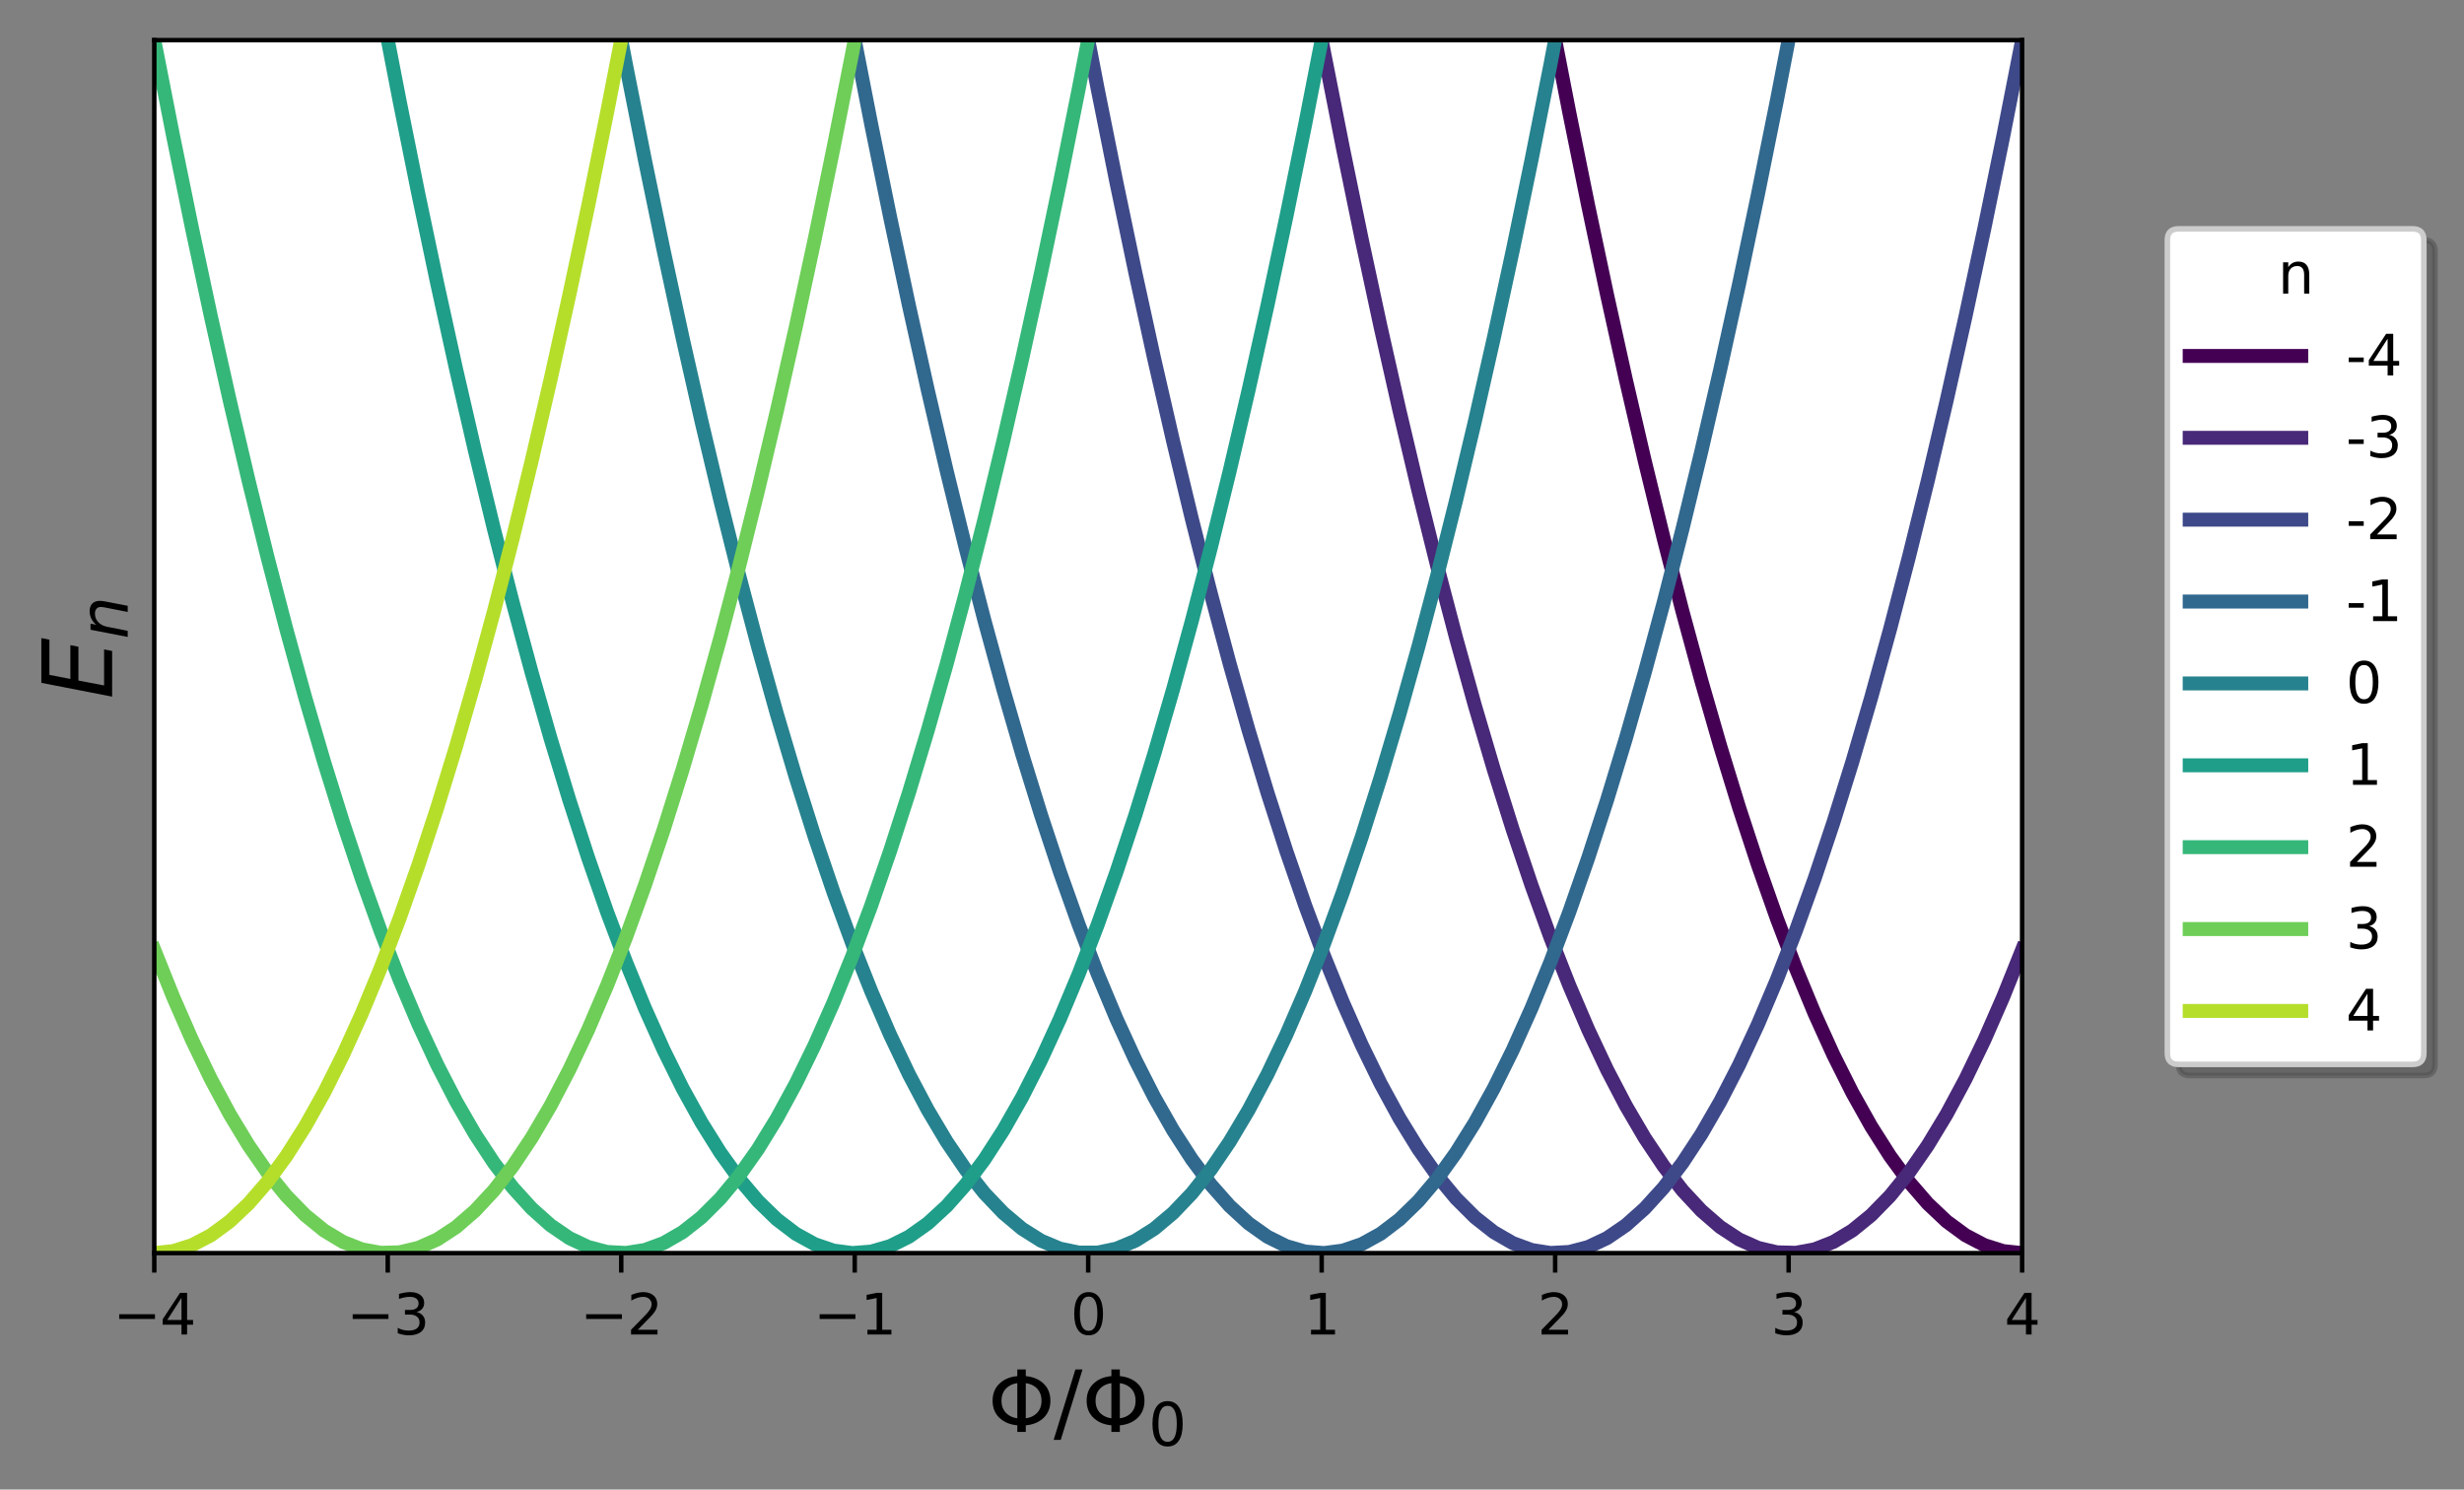 <?xml version="1.0" encoding="utf-8" standalone="no"?>
<!DOCTYPE svg PUBLIC "-//W3C//DTD SVG 1.1//EN"
  "http://www.w3.org/Graphics/SVG/1.1/DTD/svg11.dtd">
<svg height="267.035pt" version="1.1" viewBox="0 0 441.657 267.035" width="441.657pt" xmlns="http://www.w3.org/2000/svg" xmlns:xlink="http://www.w3.org/1999/xlink">
 <rect x="0" y="0" width="441.657" height="267.035" fill="#808080" stroke="none"/>
 <defs>
  <style type="text/css">*{stroke-linecap:butt;stroke-linejoin:round;}</style>
 </defs>
 <g id="figure_1">
  <g id="patch_1">
   <path d="M 0 267.035 
L 441.657 267.035 
L 441.657 0 
L 0 0 
z
" style="fill:none;"/>
  </g>
  <g id="axes_1">
   <g id="patch_2">
    <path d="M 27.653 224.64 
L 362.453 224.64 
L 362.453 7.2 
L 27.653 7.2 
z
" style="fill:#ffffff;"/>
   </g>
   <g id="matplotlib.axis_1">
    <g id="xtick_1">
     <g id="line2d_1">
      <defs>
       <path d="M 0 0 
L 0 3.5 
" id="m8a43d89b8a" style="stroke:#000000;stroke-width:0.8;"/>
      </defs>
      <g>
       <use style="stroke:#000000;stroke-width:0.8;" x="27.653" xlink:href="#m8a43d89b8a" y="224.64"/>
      </g>
     </g>
     <g id="text_1">
      <!-- −4 -->
      <g transform="translate(20.282 239.238)scale(0.1 -0.1)">
       <defs>
        <path d="M 678 2272 
L 4684 2272 
L 4684 1741 
L 678 1741 
L 678 2272 
z
" id="DejaVuSans-2212" transform="scale(0.016)"/>
        <path d="M 2419 4116 
L 825 1625 
L 2419 1625 
L 2419 4116 
z
M 2253 4666 
L 3047 4666 
L 3047 1625 
L 3713 1625 
L 3713 1100 
L 3047 1100 
L 3047 0 
L 2419 0 
L 2419 1100 
L 313 1100 
L 313 1709 
L 2253 4666 
z
" id="DejaVuSans-34" transform="scale(0.016)"/>
       </defs>
       <use xlink:href="#DejaVuSans-2212"/>
       <use x="83.789" xlink:href="#DejaVuSans-34"/>
      </g>
     </g>
    </g>
    <g id="xtick_2">
     <g id="line2d_2">
      <g>
       <use style="stroke:#000000;stroke-width:0.8;" x="69.503" xlink:href="#m8a43d89b8a" y="224.64"/>
      </g>
     </g>
     <g id="text_2">
      <!-- −3 -->
      <g transform="translate(62.132 239.238)scale(0.1 -0.1)">
       <defs>
        <path d="M 2597 2516 
Q 3050 2419 3304 2112 
Q 3559 1806 3559 1356 
Q 3559 666 3084 287 
Q 2609 -91 1734 -91 
Q 1441 -91 1130 -33 
Q 819 25 488 141 
L 488 750 
Q 750 597 1062 519 
Q 1375 441 1716 441 
Q 2309 441 2620 675 
Q 2931 909 2931 1356 
Q 2931 1769 2642 2001 
Q 2353 2234 1838 2234 
L 1294 2234 
L 1294 2753 
L 1863 2753 
Q 2328 2753 2575 2939 
Q 2822 3125 2822 3475 
Q 2822 3834 2567 4026 
Q 2313 4219 1838 4219 
Q 1578 4219 1281 4162 
Q 984 4106 628 3988 
L 628 4550 
Q 988 4650 1302 4700 
Q 1616 4750 1894 4750 
Q 2613 4750 3031 4423 
Q 3450 4097 3450 3541 
Q 3450 3153 3228 2886 
Q 3006 2619 2597 2516 
z
" id="DejaVuSans-33" transform="scale(0.016)"/>
       </defs>
       <use xlink:href="#DejaVuSans-2212"/>
       <use x="83.789" xlink:href="#DejaVuSans-33"/>
      </g>
     </g>
    </g>
    <g id="xtick_3">
     <g id="line2d_3">
      <g>
       <use style="stroke:#000000;stroke-width:0.8;" x="111.353" xlink:href="#m8a43d89b8a" y="224.64"/>
      </g>
     </g>
     <g id="text_3">
      <!-- −2 -->
      <g transform="translate(103.982 239.238)scale(0.1 -0.1)">
       <defs>
        <path d="M 1228 531 
L 3431 531 
L 3431 0 
L 469 0 
L 469 531 
Q 828 903 1448 1529 
Q 2069 2156 2228 2338 
Q 2531 2678 2651 2914 
Q 2772 3150 2772 3378 
Q 2772 3750 2511 3984 
Q 2250 4219 1831 4219 
Q 1534 4219 1204 4116 
Q 875 4013 500 3803 
L 500 4441 
Q 881 4594 1212 4672 
Q 1544 4750 1819 4750 
Q 2544 4750 2975 4387 
Q 3406 4025 3406 3419 
Q 3406 3131 3298 2873 
Q 3191 2616 2906 2266 
Q 2828 2175 2409 1742 
Q 1991 1309 1228 531 
z
" id="DejaVuSans-32" transform="scale(0.016)"/>
       </defs>
       <use xlink:href="#DejaVuSans-2212"/>
       <use x="83.789" xlink:href="#DejaVuSans-32"/>
      </g>
     </g>
    </g>
    <g id="xtick_4">
     <g id="line2d_4">
      <g>
       <use style="stroke:#000000;stroke-width:0.8;" x="153.203" xlink:href="#m8a43d89b8a" y="224.64"/>
      </g>
     </g>
     <g id="text_4">
      <!-- −1 -->
      <g transform="translate(145.832 239.238)scale(0.1 -0.1)">
       <defs>
        <path d="M 794 531 
L 1825 531 
L 1825 4091 
L 703 3866 
L 703 4441 
L 1819 4666 
L 2450 4666 
L 2450 531 
L 3481 531 
L 3481 0 
L 794 0 
L 794 531 
z
" id="DejaVuSans-31" transform="scale(0.016)"/>
       </defs>
       <use xlink:href="#DejaVuSans-2212"/>
       <use x="83.789" xlink:href="#DejaVuSans-31"/>
      </g>
     </g>
    </g>
    <g id="xtick_5">
     <g id="line2d_5">
      <g>
       <use style="stroke:#000000;stroke-width:0.8;" x="195.053" xlink:href="#m8a43d89b8a" y="224.64"/>
      </g>
     </g>
     <g id="text_5">
      <!-- 0 -->
      <g transform="translate(191.872 239.238)scale(0.1 -0.1)">
       <defs>
        <path d="M 2034 4250 
Q 1547 4250 1301 3770 
Q 1056 3291 1056 2328 
Q 1056 1369 1301 889 
Q 1547 409 2034 409 
Q 2525 409 2770 889 
Q 3016 1369 3016 2328 
Q 3016 3291 2770 3770 
Q 2525 4250 2034 4250 
z
M 2034 4750 
Q 2819 4750 3233 4129 
Q 3647 3509 3647 2328 
Q 3647 1150 3233 529 
Q 2819 -91 2034 -91 
Q 1250 -91 836 529 
Q 422 1150 422 2328 
Q 422 3509 836 4129 
Q 1250 4750 2034 4750 
z
" id="DejaVuSans-30" transform="scale(0.016)"/>
       </defs>
       <use xlink:href="#DejaVuSans-30"/>
      </g>
     </g>
    </g>
    <g id="xtick_6">
     <g id="line2d_6">
      <g>
       <use style="stroke:#000000;stroke-width:0.8;" x="236.903" xlink:href="#m8a43d89b8a" y="224.64"/>
      </g>
     </g>
     <g id="text_6">
      <!-- 1 -->
      <g transform="translate(233.722 239.238)scale(0.1 -0.1)">
       <use xlink:href="#DejaVuSans-31"/>
      </g>
     </g>
    </g>
    <g id="xtick_7">
     <g id="line2d_7">
      <g>
       <use style="stroke:#000000;stroke-width:0.8;" x="278.753" xlink:href="#m8a43d89b8a" y="224.64"/>
      </g>
     </g>
     <g id="text_7">
      <!-- 2 -->
      <g transform="translate(275.572 239.238)scale(0.1 -0.1)">
       <use xlink:href="#DejaVuSans-32"/>
      </g>
     </g>
    </g>
    <g id="xtick_8">
     <g id="line2d_8">
      <g>
       <use style="stroke:#000000;stroke-width:0.8;" x="320.603" xlink:href="#m8a43d89b8a" y="224.64"/>
      </g>
     </g>
     <g id="text_8">
      <!-- 3 -->
      <g transform="translate(317.422 239.238)scale(0.1 -0.1)">
       <use xlink:href="#DejaVuSans-33"/>
      </g>
     </g>
    </g>
    <g id="xtick_9">
     <g id="line2d_9">
      <g>
       <use style="stroke:#000000;stroke-width:0.8;" x="362.453" xlink:href="#m8a43d89b8a" y="224.64"/>
      </g>
     </g>
     <g id="text_9">
      <!-- 4 -->
      <g transform="translate(359.272 239.238)scale(0.1 -0.1)">
       <use xlink:href="#DejaVuSans-34"/>
      </g>
     </g>
    </g>
    <g id="text_10">
     <!-- $\Phi/\Phi_0$ -->
     <g transform="translate(177.053 256.716)scale(0.15 -0.15)">
      <defs>
       <path d="M 2206 3644 
Q 1738 3578 1431 3306 
Q 1025 2947 1025 2328 
Q 1025 1713 1431 1353 
Q 1738 1081 2206 1016 
L 2206 3644 
z
M 2838 1016 
Q 3306 1081 3613 1353 
Q 4013 1713 4013 2328 
Q 4013 2947 3613 3306 
Q 3306 3578 2838 3644 
L 2838 1016 
z
M 2206 494 
Q 1444 563 950 981 
Q 359 1481 359 2328 
Q 359 3175 950 3678 
Q 1441 4100 2206 4169 
L 2206 4666 
L 2838 4666 
L 2838 4169 
Q 3600 4097 4091 3678 
Q 4678 3175 4678 2328 
Q 4678 1484 4091 981 
Q 3600 563 2838 491 
L 2838 0 
L 2206 0 
L 2206 494 
z
" id="DejaVuSans-3a6" transform="scale(0.016)"/>
       <path d="M 1625 4666 
L 2156 4666 
L 531 -594 
L 0 -594 
L 1625 4666 
z
" id="DejaVuSans-2f" transform="scale(0.016)"/>
      </defs>
      <use transform="translate(0 0.094)" xlink:href="#DejaVuSans-3a6"/>
      <use transform="translate(78.711 0.094)" xlink:href="#DejaVuSans-2f"/>
      <use transform="translate(112.402 0.094)" xlink:href="#DejaVuSans-3a6"/>
      <use transform="translate(192.07 -16.312)scale(0.7)" xlink:href="#DejaVuSans-30"/>
     </g>
    </g>
   </g>
   <g id="matplotlib.axis_2">
    <g id="text_11">
     <!-- $E_n$ -->
     <g transform="translate(20.117 125.355)rotate(-90)scale(0.17 -0.17)">
      <defs>
       <path d="M 1081 4666 
L 4031 4666 
L 3928 4134 
L 1606 4134 
L 1338 2753 
L 3566 2753 
L 3463 2222 
L 1234 2222 
L 909 531 
L 3284 531 
L 3181 0 
L 172 0 
L 1081 4666 
z
" id="DejaVuSans-Oblique-45" transform="scale(0.016)"/>
       <path d="M 3566 2113 
L 3156 0 
L 2578 0 
L 2988 2091 
Q 3016 2238 3031 2350 
Q 3047 2463 3047 2528 
Q 3047 2791 2881 2937 
Q 2716 3084 2419 3084 
Q 1956 3084 1622 2776 
Q 1288 2469 1184 1941 
L 800 0 
L 225 0 
L 903 3500 
L 1478 3500 
L 1363 2950 
Q 1603 3253 1940 3418 
Q 2278 3584 2650 3584 
Q 3113 3584 3367 3334 
Q 3622 3084 3622 2631 
Q 3622 2519 3608 2391 
Q 3594 2263 3566 2113 
z
" id="DejaVuSans-Oblique-6e" transform="scale(0.016)"/>
      </defs>
      <use transform="translate(0 0.094)" xlink:href="#DejaVuSans-Oblique-45"/>
      <use transform="translate(63.184 -16.312)scale(0.7)" xlink:href="#DejaVuSans-Oblique-6e"/>
     </g>
    </g>
   </g>
   <g id="line2d_10">
    <path clip-path="url(#pf9f4823a73)" d="M 277.2 -1 
L 277.907 2.785 
L 281.289 20.179 
L 284.671 36.862 
L 288.053 52.836 
L 291.435 68.099 
L 294.816 82.653 
L 298.198 96.497 
L 301.58 109.63 
L 304.962 122.054 
L 308.344 133.768 
L 311.726 144.772 
L 315.107 155.066 
L 318.489 164.65 
L 321.871 173.525 
L 325.253 181.689 
L 328.635 189.143 
L 332.016 195.888 
L 335.398 201.922 
L 338.78 207.247 
L 342.162 211.861 
L 345.544 215.766 
L 348.926 218.961 
L 352.307 221.445 
L 355.689 223.22 
L 359.071 224.285 
L 362.453 224.64 
" style="fill:none;stroke:#440154;stroke-linecap:square;stroke-width:2.5;"/>
   </g>
   <g id="line2d_11">
    <path clip-path="url(#pf9f4823a73)" d="M 235.356 -1 
L 237.326 9.391 
L 240.707 26.518 
L 244.089 42.935 
L 247.471 58.643 
L 250.853 73.64 
L 254.235 87.927 
L 257.616 101.505 
L 260.998 114.373 
L 264.38 126.53 
L 267.762 137.978 
L 271.144 148.716 
L 274.526 158.744 
L 277.907 168.061 
L 281.289 176.669 
L 284.671 184.567 
L 288.053 191.756 
L 291.435 198.234 
L 294.816 204.002 
L 298.198 209.06 
L 301.58 213.409 
L 304.962 217.047 
L 308.344 219.976 
L 311.726 222.194 
L 315.107 223.703 
L 318.489 224.501 
L 321.871 224.59 
L 325.253 223.969 
L 328.635 222.638 
L 332.016 220.597 
L 335.398 217.846 
L 338.78 214.385 
L 342.162 210.214 
L 345.544 205.333 
L 348.926 199.742 
L 352.307 193.442 
L 355.689 186.431 
L 359.071 178.71 
L 362.453 170.28 
" style="fill:none;stroke:#482878;stroke-linecap:square;stroke-width:2.5;"/>
   </g>
   <g id="line2d_12">
    <path clip-path="url(#pf9f4823a73)" d="M 193.492 -1 
L 196.744 15.897 
L 200.126 32.758 
L 203.507 48.909 
L 206.889 64.35 
L 210.271 79.081 
L 213.653 93.102 
L 217.035 106.414 
L 220.416 119.015 
L 223.798 130.906 
L 227.18 142.088 
L 230.562 152.559 
L 233.944 162.321 
L 237.326 171.373 
L 240.707 179.714 
L 244.089 187.346 
L 247.471 194.268 
L 250.853 200.48 
L 254.235 205.982 
L 257.616 210.774 
L 260.998 214.856 
L 264.38 218.228 
L 267.762 220.891 
L 271.144 222.843 
L 274.526 224.085 
L 277.907 224.618 
L 281.289 224.44 
L 284.671 223.553 
L 288.053 221.956 
L 291.435 219.648 
L 294.816 216.631 
L 298.198 212.904 
L 301.58 208.467 
L 304.962 203.32 
L 308.344 197.463 
L 311.726 190.896 
L 315.107 183.619 
L 318.489 175.632 
L 321.871 166.936 
L 325.253 157.529 
L 328.635 147.412 
L 332.016 136.586 
L 335.398 125.049 
L 338.78 112.803 
L 342.162 99.847 
L 345.544 86.18 
L 348.926 71.804 
L 352.307 56.718 
L 355.689 40.922 
L 359.071 24.416 
L 362.453 7.2 
" style="fill:none;stroke:#3e4989;stroke-linecap:square;stroke-width:2.5;"/>
   </g>
   <g id="line2d_13">
    <path clip-path="url(#pf9f4823a73)" d="M 151.654 -1 
L 152.78 4.998 
L 156.162 22.303 
L 159.544 38.898 
L 162.926 54.782 
L 166.307 69.957 
L 169.689 84.422 
L 173.071 98.177 
L 176.453 111.222 
L 179.835 123.557 
L 183.216 135.183 
L 186.598 146.098 
L 189.98 156.303 
L 193.362 165.799 
L 196.744 174.584 
L 200.126 182.66 
L 203.507 190.025 
L 206.889 196.681 
L 210.271 202.626 
L 213.653 207.862 
L 217.035 212.388 
L 220.416 216.204 
L 223.798 219.31 
L 227.18 221.706 
L 230.562 223.392 
L 233.944 224.368 
L 237.326 224.634 
L 240.707 224.191 
L 244.089 223.037 
L 247.471 221.174 
L 250.853 218.6 
L 254.235 215.317 
L 257.616 211.323 
L 260.998 206.62 
L 264.38 201.207 
L 267.762 195.083 
L 271.144 188.25 
L 274.526 180.707 
L 277.907 172.454 
L 281.289 163.491 
L 284.671 153.818 
L 288.053 143.436 
L 291.435 132.343 
L 294.816 120.54 
L 298.198 108.028 
L 301.58 94.805 
L 304.962 80.872 
L 308.344 66.23 
L 311.726 50.878 
L 315.107 34.815 
L 318.489 18.043 
L 321.871 0.561 
L 322.161 -1 
" style="fill:none;stroke:#31688e;stroke-linecap:square;stroke-width:2.5;"/>
   </g>
   <g id="line2d_14">
    <path clip-path="url(#pf9f4823a73)" d="M 109.803 -1 
L 112.198 11.571 
L 115.58 28.609 
L 118.962 44.938 
L 122.344 60.556 
L 125.726 75.465 
L 129.107 89.663 
L 132.489 103.152 
L 135.871 115.931 
L 139.253 128 
L 142.635 139.359 
L 146.016 150.008 
L 149.398 159.947 
L 152.78 169.176 
L 156.162 177.696 
L 159.544 185.505 
L 162.926 192.604 
L 166.307 198.994 
L 169.689 204.673 
L 173.071 209.643 
L 176.453 213.902 
L 179.835 217.452 
L 183.216 220.292 
L 186.598 222.421 
L 189.98 223.841 
L 193.362 224.551 
L 196.744 224.551 
L 200.126 223.841 
L 203.507 222.421 
L 206.889 220.292 
L 210.271 217.452 
L 213.653 213.902 
L 217.035 209.643 
L 220.416 204.673 
L 223.798 198.994 
L 227.18 192.604 
L 230.562 185.505 
L 233.944 177.696 
L 237.326 169.176 
L 240.707 159.947 
L 244.089 150.008 
L 247.471 139.359 
L 250.853 128 
L 254.235 115.931 
L 257.616 103.152 
L 260.998 89.663 
L 264.38 75.465 
L 267.762 60.556 
L 271.144 44.938 
L 274.526 28.609 
L 277.907 11.571 
L 280.303 -1 
" style="fill:none;stroke:#26828e;stroke-linecap:square;stroke-width:2.5;"/>
   </g>
   <g id="line2d_15">
    <path clip-path="url(#pf9f4823a73)" d="M 67.944 -1 
L 68.235 0.561 
L 71.616 18.043 
L 74.998 34.815 
L 78.38 50.878 
L 81.762 66.23 
L 85.144 80.872 
L 88.526 94.805 
L 91.907 108.028 
L 95.289 120.54 
L 98.671 132.343 
L 102.053 143.436 
L 105.435 153.818 
L 108.816 163.491 
L 112.198 172.454 
L 115.58 180.707 
L 118.962 188.25 
L 122.344 195.083 
L 125.726 201.207 
L 129.107 206.62 
L 132.489 211.323 
L 135.871 215.317 
L 139.253 218.6 
L 142.635 221.174 
L 146.016 223.037 
L 149.398 224.191 
L 152.78 224.634 
L 156.162 224.368 
L 159.544 223.392 
L 162.926 221.706 
L 166.307 219.31 
L 169.689 216.204 
L 173.071 212.388 
L 176.453 207.862 
L 179.835 202.626 
L 183.216 196.681 
L 186.598 190.025 
L 189.98 182.66 
L 193.362 174.584 
L 196.744 165.799 
L 200.126 156.303 
L 203.507 146.098 
L 206.889 135.183 
L 210.271 123.557 
L 213.653 111.222 
L 217.035 98.177 
L 220.416 84.422 
L 223.798 69.957 
L 227.18 54.782 
L 230.562 38.898 
L 233.944 22.303 
L 237.326 4.998 
L 238.452 -1 
" style="fill:none;stroke:#1f9e89;stroke-linecap:square;stroke-width:2.5;"/>
   </g>
   <g id="line2d_16">
    <path clip-path="url(#pf9f4823a73)" d="M 27.653 7.2 
L 31.035 24.416 
L 34.416 40.922 
L 37.798 56.718 
L 41.18 71.804 
L 44.562 86.18 
L 47.944 99.847 
L 51.326 112.803 
L 54.707 125.049 
L 58.089 136.586 
L 61.471 147.412 
L 64.853 157.529 
L 68.235 166.936 
L 71.616 175.632 
L 74.998 183.619 
L 78.38 190.896 
L 81.762 197.463 
L 85.144 203.32 
L 88.526 208.467 
L 91.907 212.904 
L 95.289 216.631 
L 98.671 219.648 
L 102.053 221.956 
L 105.435 223.553 
L 108.816 224.44 
L 112.198 224.618 
L 115.58 224.085 
L 118.962 222.843 
L 122.344 220.891 
L 125.726 218.228 
L 129.107 214.856 
L 132.489 210.774 
L 135.871 205.982 
L 139.253 200.48 
L 142.635 194.268 
L 146.016 187.346 
L 149.398 179.714 
L 152.78 171.373 
L 156.162 162.321 
L 159.544 152.559 
L 162.926 142.088 
L 166.307 130.906 
L 169.689 119.015 
L 173.071 106.414 
L 176.453 93.102 
L 179.835 79.081 
L 183.216 64.35 
L 186.598 48.909 
L 189.98 32.758 
L 193.362 15.897 
L 196.614 -1 
" style="fill:none;stroke:#35b779;stroke-linecap:square;stroke-width:2.5;"/>
   </g>
   <g id="line2d_17">
    <path clip-path="url(#pf9f4823a73)" d="M 27.653 170.28 
L 31.035 178.71 
L 34.416 186.431 
L 37.798 193.442 
L 41.18 199.742 
L 44.562 205.333 
L 47.944 210.214 
L 51.326 214.385 
L 54.707 217.846 
L 58.089 220.597 
L 61.471 222.638 
L 64.853 223.969 
L 68.235 224.59 
L 71.616 224.501 
L 74.998 223.703 
L 78.38 222.194 
L 81.762 219.976 
L 85.144 217.047 
L 88.526 213.409 
L 91.907 209.06 
L 95.289 204.002 
L 98.671 198.234 
L 102.053 191.756 
L 105.435 184.567 
L 108.816 176.669 
L 112.198 168.061 
L 115.58 158.744 
L 118.962 148.716 
L 122.344 137.978 
L 125.726 126.53 
L 129.107 114.373 
L 132.489 101.505 
L 135.871 87.927 
L 139.253 73.64 
L 142.635 58.643 
L 146.016 42.935 
L 149.398 26.518 
L 152.78 9.391 
L 154.75 -1 
" style="fill:none;stroke:#6ece58;stroke-linecap:square;stroke-width:2.5;"/>
   </g>
   <g id="line2d_18">
    <path clip-path="url(#pf9f4823a73)" d="M 27.653 224.64 
L 31.035 224.285 
L 34.416 223.22 
L 37.798 221.445 
L 41.18 218.961 
L 44.562 215.766 
L 47.944 211.861 
L 51.326 207.247 
L 54.707 201.922 
L 58.089 195.888 
L 61.471 189.143 
L 64.853 181.689 
L 68.235 173.525 
L 71.616 164.65 
L 74.998 155.066 
L 78.38 144.772 
L 81.762 133.768 
L 85.144 122.054 
L 88.526 109.63 
L 91.907 96.497 
L 95.289 82.653 
L 98.671 68.099 
L 102.053 52.836 
L 105.435 36.862 
L 108.816 20.179 
L 112.198 2.785 
L 112.905 -1 
" style="fill:none;stroke:#b5de2b;stroke-linecap:square;stroke-width:2.5;"/>
   </g>
   <g id="patch_3">
    <path d="M 27.653 224.64 
L 27.653 7.2 
" style="fill:none;stroke:#000000;stroke-linecap:square;stroke-linejoin:miter;stroke-width:0.8;"/>
   </g>
   <g id="patch_4">
    <path d="M 362.453 224.64 
L 362.453 7.2 
" style="fill:none;stroke:#000000;stroke-linecap:square;stroke-linejoin:miter;stroke-width:0.8;"/>
   </g>
   <g id="patch_5">
    <path d="M 27.653 224.64 
L 362.453 224.64 
" style="fill:none;stroke:#000000;stroke-linecap:square;stroke-linejoin:miter;stroke-width:0.8;"/>
   </g>
   <g id="patch_6">
    <path d="M 27.653 7.2 
L 362.453 7.2 
" style="fill:none;stroke:#000000;stroke-linecap:square;stroke-linejoin:miter;stroke-width:0.8;"/>
   </g>
   <g id="legend_1">
    <g id="patch_7">
     <path d="M 392.486 192.811 
L 434.457 192.811 
Q 436.457 192.811 436.457 190.811 
L 436.457 45.029 
Q 436.457 43.029 434.457 43.029 
L 392.486 43.029 
Q 390.486 43.029 390.486 45.029 
L 390.486 190.811 
Q 390.486 192.811 392.486 192.811 
z
" style="fill:#4c4c4c;opacity:0.5;stroke:#4c4c4c;stroke-linejoin:miter;"/>
    </g>
    <g id="patch_8">
     <path d="M 390.486 190.811 
L 432.457 190.811 
Q 434.457 190.811 434.457 188.811 
L 434.457 43.029 
Q 434.457 41.029 432.457 41.029 
L 390.486 41.029 
Q 388.486 41.029 388.486 43.029 
L 388.486 188.811 
Q 388.486 190.811 390.486 190.811 
z
" style="fill:#ffffff;stroke:#cccccc;stroke-linejoin:miter;"/>
    </g>
    <g id="text_12">
     <!-- n -->
     <g transform="translate(408.303 52.628)scale(0.1 -0.1)">
      <defs>
       <path d="M 3513 2113 
L 3513 0 
L 2938 0 
L 2938 2094 
Q 2938 2591 2744 2837 
Q 2550 3084 2163 3084 
Q 1697 3084 1428 2787 
Q 1159 2491 1159 1978 
L 1159 0 
L 581 0 
L 581 3500 
L 1159 3500 
L 1159 2956 
Q 1366 3272 1645 3428 
Q 1925 3584 2291 3584 
Q 2894 3584 3203 3211 
Q 3513 2838 3513 2113 
z
" id="DejaVuSans-6e" transform="scale(0.016)"/>
      </defs>
      <use xlink:href="#DejaVuSans-6e"/>
     </g>
    </g>
    <g id="line2d_19">
     <path d="M 392.486 63.806 
L 412.486 63.806 
" style="fill:none;stroke:#440154;stroke-linecap:square;stroke-width:2.5;"/>
    </g>
    <g id="line2d_20"/>
    <g id="text_13">
     <!-- -4 -->
     <g transform="translate(420.486 67.306)scale(0.1 -0.1)">
      <defs>
       <path d="M 313 2009 
L 1997 2009 
L 1997 1497 
L 313 1497 
L 313 2009 
z
" id="DejaVuSans-2d" transform="scale(0.016)"/>
      </defs>
      <use xlink:href="#DejaVuSans-2d"/>
      <use x="36.084" xlink:href="#DejaVuSans-34"/>
     </g>
    </g>
    <g id="line2d_21">
     <path d="M 392.486 78.484 
L 412.486 78.484 
" style="fill:none;stroke:#482878;stroke-linecap:square;stroke-width:2.5;"/>
    </g>
    <g id="line2d_22"/>
    <g id="text_14">
     <!-- -3 -->
     <g transform="translate(420.486 81.984)scale(0.1 -0.1)">
      <use xlink:href="#DejaVuSans-2d"/>
      <use x="36.084" xlink:href="#DejaVuSans-33"/>
     </g>
    </g>
    <g id="line2d_23">
     <path d="M 392.486 93.162 
L 412.486 93.162 
" style="fill:none;stroke:#3e4989;stroke-linecap:square;stroke-width:2.5;"/>
    </g>
    <g id="line2d_24"/>
    <g id="text_15">
     <!-- -2 -->
     <g transform="translate(420.486 96.662)scale(0.1 -0.1)">
      <use xlink:href="#DejaVuSans-2d"/>
      <use x="36.084" xlink:href="#DejaVuSans-32"/>
     </g>
    </g>
    <g id="line2d_25">
     <path d="M 392.486 107.84 
L 412.486 107.84 
" style="fill:none;stroke:#31688e;stroke-linecap:square;stroke-width:2.5;"/>
    </g>
    <g id="line2d_26"/>
    <g id="text_16">
     <!-- -1 -->
     <g transform="translate(420.486 111.34)scale(0.1 -0.1)">
      <use xlink:href="#DejaVuSans-2d"/>
      <use x="36.084" xlink:href="#DejaVuSans-31"/>
     </g>
    </g>
    <g id="line2d_27">
     <path d="M 392.486 122.518 
L 412.486 122.518 
" style="fill:none;stroke:#26828e;stroke-linecap:square;stroke-width:2.5;"/>
    </g>
    <g id="line2d_28"/>
    <g id="text_17">
     <!-- 0 -->
     <g transform="translate(420.486 126.018)scale(0.1 -0.1)">
      <use xlink:href="#DejaVuSans-30"/>
     </g>
    </g>
    <g id="line2d_29">
     <path d="M 392.486 137.197 
L 412.486 137.197 
" style="fill:none;stroke:#1f9e89;stroke-linecap:square;stroke-width:2.5;"/>
    </g>
    <g id="line2d_30"/>
    <g id="text_18">
     <!-- 1 -->
     <g transform="translate(420.486 140.697)scale(0.1 -0.1)">
      <use xlink:href="#DejaVuSans-31"/>
     </g>
    </g>
    <g id="line2d_31">
     <path d="M 392.486 151.875 
L 412.486 151.875 
" style="fill:none;stroke:#35b779;stroke-linecap:square;stroke-width:2.5;"/>
    </g>
    <g id="line2d_32"/>
    <g id="text_19">
     <!-- 2 -->
     <g transform="translate(420.486 155.375)scale(0.1 -0.1)">
      <use xlink:href="#DejaVuSans-32"/>
     </g>
    </g>
    <g id="line2d_33">
     <path d="M 392.486 166.553 
L 412.486 166.553 
" style="fill:none;stroke:#6ece58;stroke-linecap:square;stroke-width:2.5;"/>
    </g>
    <g id="line2d_34"/>
    <g id="text_20">
     <!-- 3 -->
     <g transform="translate(420.486 170.053)scale(0.1 -0.1)">
      <use xlink:href="#DejaVuSans-33"/>
     </g>
    </g>
    <g id="line2d_35">
     <path d="M 392.486 181.231 
L 412.486 181.231 
" style="fill:none;stroke:#b5de2b;stroke-linecap:square;stroke-width:2.5;"/>
    </g>
    <g id="line2d_36"/>
    <g id="text_21">
     <!-- 4 -->
     <g transform="translate(420.486 184.731)scale(0.1 -0.1)">
      <use xlink:href="#DejaVuSans-34"/>
     </g>
    </g>
   </g>
  </g>
 </g>
 <defs>
  <clipPath id="pf9f4823a73">
   <rect height="217.44" width="334.8" x="27.653" y="7.2"/>
  </clipPath>
 </defs>
</svg>

